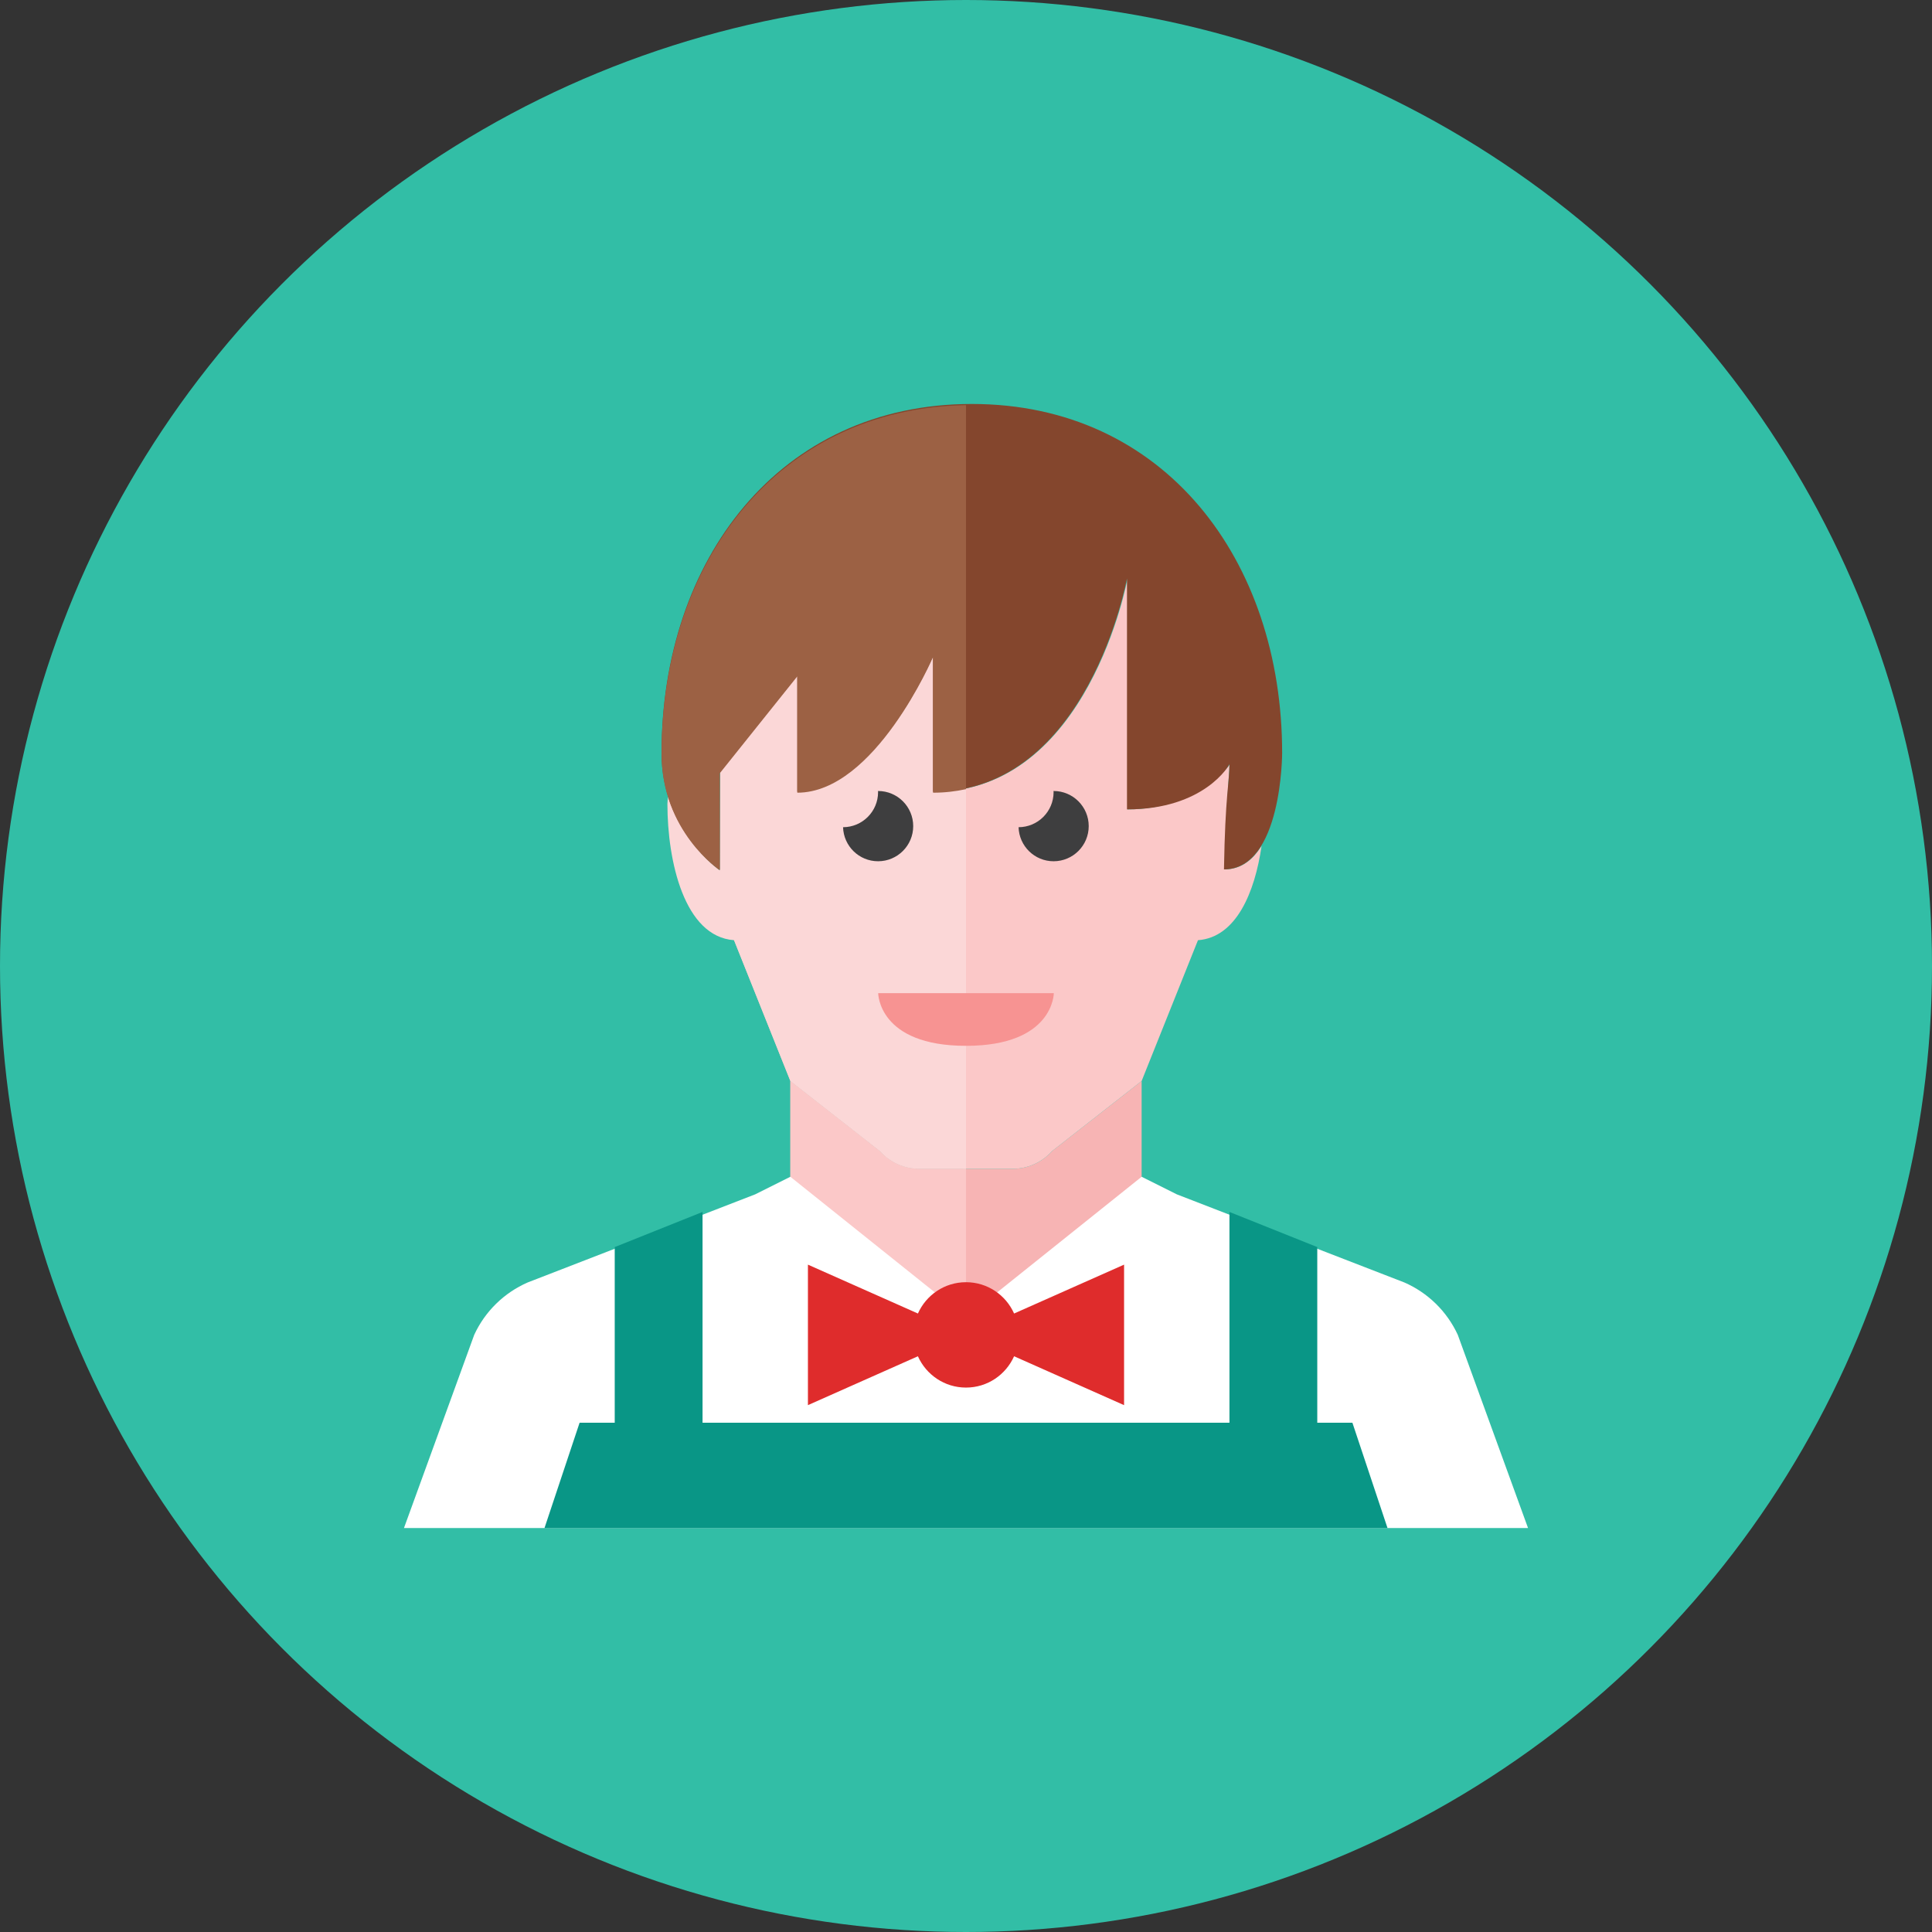 <?xml version="1.0" encoding="iso-8859-1"?>
<!-- Generator: Adobe Illustrator 17.1.0, SVG Export Plug-In . SVG Version: 6.00 Build 0)  -->
<!DOCTYPE svg PUBLIC "-//W3C//DTD SVG 1.0//EN" "http://www.w3.org/TR/2001/REC-SVG-20010904/DTD/svg10.dtd">
<svg version="1.0" xmlns="http://www.w3.org/2000/svg" xmlns:xlink="http://www.w3.org/1999/xlink" x="0px" y="0px" width="110px"
	 height="110px" viewBox="0 0 110 110" style="enable-background:new 0 0 110 110;" xml:space="preserve">
<rect x="0" y="0" width="110" height="110" fill="#333333" stroke="none"/>
<g id="Artboard">
</g>
<g id="Multicolor">
	<g>
		<circle style="fill:#32BEA6;" cx="55" cy="55" r="55"/>
	</g>
	<g>
		<path style="fill:#F7B4B4;" d="M57.655,66.547H55h-2.655c-0.856,0-1.671-0.365-2.24-1.004L45,61.547v5.95c0,0,0,7.5,10,7.5
			s10-7.5,10-7.5v-5.95l-5.105,3.996C59.325,66.182,58.51,66.547,57.655,66.547z"/>
		<path style="fill:#FBC8C8;" d="M50.105,65.543L45,61.547v5.95c0,0,0,7.5,10,7.5v-8.45h-2.655
			C51.489,66.547,50.674,66.182,50.105,65.543z"/>
		<g>
			<path style="fill:#FFFFFF;" d="M55.002,87H87l-4-11c-0.615-1.333-1.698-2.394-3.043-2.982L67,68l-2-1l-10,8.003L45,67l-2,1
				l-12.957,5.018C28.698,73.606,27.615,74.667,27,76l-4,11h31.998L55,87.003L55.002,87z"/>
		</g>
		<path style="fill:#DF2C2C;" d="M64,72.003l-6.262,2.783c-0.467-1.049-1.515-1.783-2.738-1.783s-2.271,0.734-2.738,1.783L46,72.003
			v8l6.262-2.783c0.467,1.049,1.515,1.783,2.738,1.783s2.271-0.734,2.738-1.783L64,80.003V72.003z"/>
		<polygon style="fill:#099686;" points="77,81.003 75,81.003 75,71.003 70,69.003 70,81.003 40,81.003 40,69.003 35,71.003 
			35,81.003 33,81.003 31,87.003 79,87.003 		"/>
		<path style="fill:#FBC8C8;" d="M69.719,49.5c0.042-2.566,0.286-5.949,0.286-5.949s-1.822,2.532-5.807,2.532
			c0-4.417,0-13.146,0-13.146S61.99,45.083,53.157,45.083c0-2.208,0-7.729,0-7.729s-3.312,7.729-7.729,7.729
			c0-3.312,0-6.625,0-6.625l-4.417,5.521V49.5c0,0-0.009-0.006-0.011-0.008v2.055l4,10l5.105,3.996
			c0.569,0.639,1.384,1.004,2.24,1.004H55h2.655c0.855,0,1.67-0.365,2.24-1.004L65,61.547l3.207-8.016
			c2.172-0.157,3.24-2.717,3.622-5.37C71.345,48.943,70.672,49.5,69.719,49.5z"/>
		<path style="fill:#FBD7D7;" d="M40.979,49.55c0,0-2.065-1.437-2.932-4.197C38.017,45.492,38,45.632,38,45.773
			c0,3.253,0.958,7.554,3.793,7.758L45,61.547l5.105,3.996c0.569,0.639,1.384,1.004,2.24,1.004H55V44.881
			c-0.59,0.127-1.212,0.203-1.875,0.203c0-2.208,0-7.729,0-7.729s-3.312,7.729-7.729,7.729c0-3.312,0-6.625,0-6.625L41,43.953"/>
		<g>
			<path style="fill:#F79392;" d="M50,56.545h10c0,0,0,3-5,3S50,56.545,50,56.545z"/>
		</g>
		<g>
			<path style="fill:#84462D;" d="M73,42.875C73,31.898,66.31,23,55.333,23s-17.667,8.898-17.667,19.875
				c0,4.417,3.312,6.625,3.312,6.625v-5.521l4.417-5.521c0,0,0,3.312,0,6.625c4.417,0,7.729-7.729,7.729-7.729s0,5.521,0,7.729
				c8.833,0,11.042-12.146,11.042-12.146s0,8.729,0,13.146C68.581,46.086,70,43.55,70,43.5c0,1.05-0.243,1.76-0.312,6
				C73,49.5,73,42.875,73,42.875z"/>
		</g>
		<g>
			<path style="fill:#9C6144;" d="M55,44.931V23.067c-10.774,0.182-17.333,8.995-17.333,19.858c0,4.417,3.312,6.625,3.312,6.625
				v-5.521l4.417-5.521c0,0,0,3.312,0,6.625c4.417,0,7.729-7.729,7.729-7.729s0,5.521,0,7.729C53.788,45.134,54.41,45.058,55,44.931
				z"/>
		</g>
		<g>
			<path style="fill:#3E3E3F;" d="M51.994,47.036c0-1.104-0.896-2-2-2c-0.002,0-0.004,0-0.006,0
				c0.001,0.021,0.006,0.041,0.006,0.062c0,1.103-0.892,1.996-1.994,2c0.033,1.075,0.91,1.938,1.994,1.938
				C51.098,49.036,51.994,48.141,51.994,47.036z"/>
		</g>
		<g>
			<path style="fill:#3E3E3F;" d="M61.987,47.036c0-1.104-0.896-2-2-2c-0.002,0-0.004,0-0.006,0
				c0.001,0.021,0.006,0.041,0.006,0.062c0,1.103-0.892,1.996-1.994,2c0.033,1.075,0.91,1.938,1.994,1.938
				C61.092,49.036,61.987,48.141,61.987,47.036z"/>
		</g>
	</g>
</g>
</svg>

